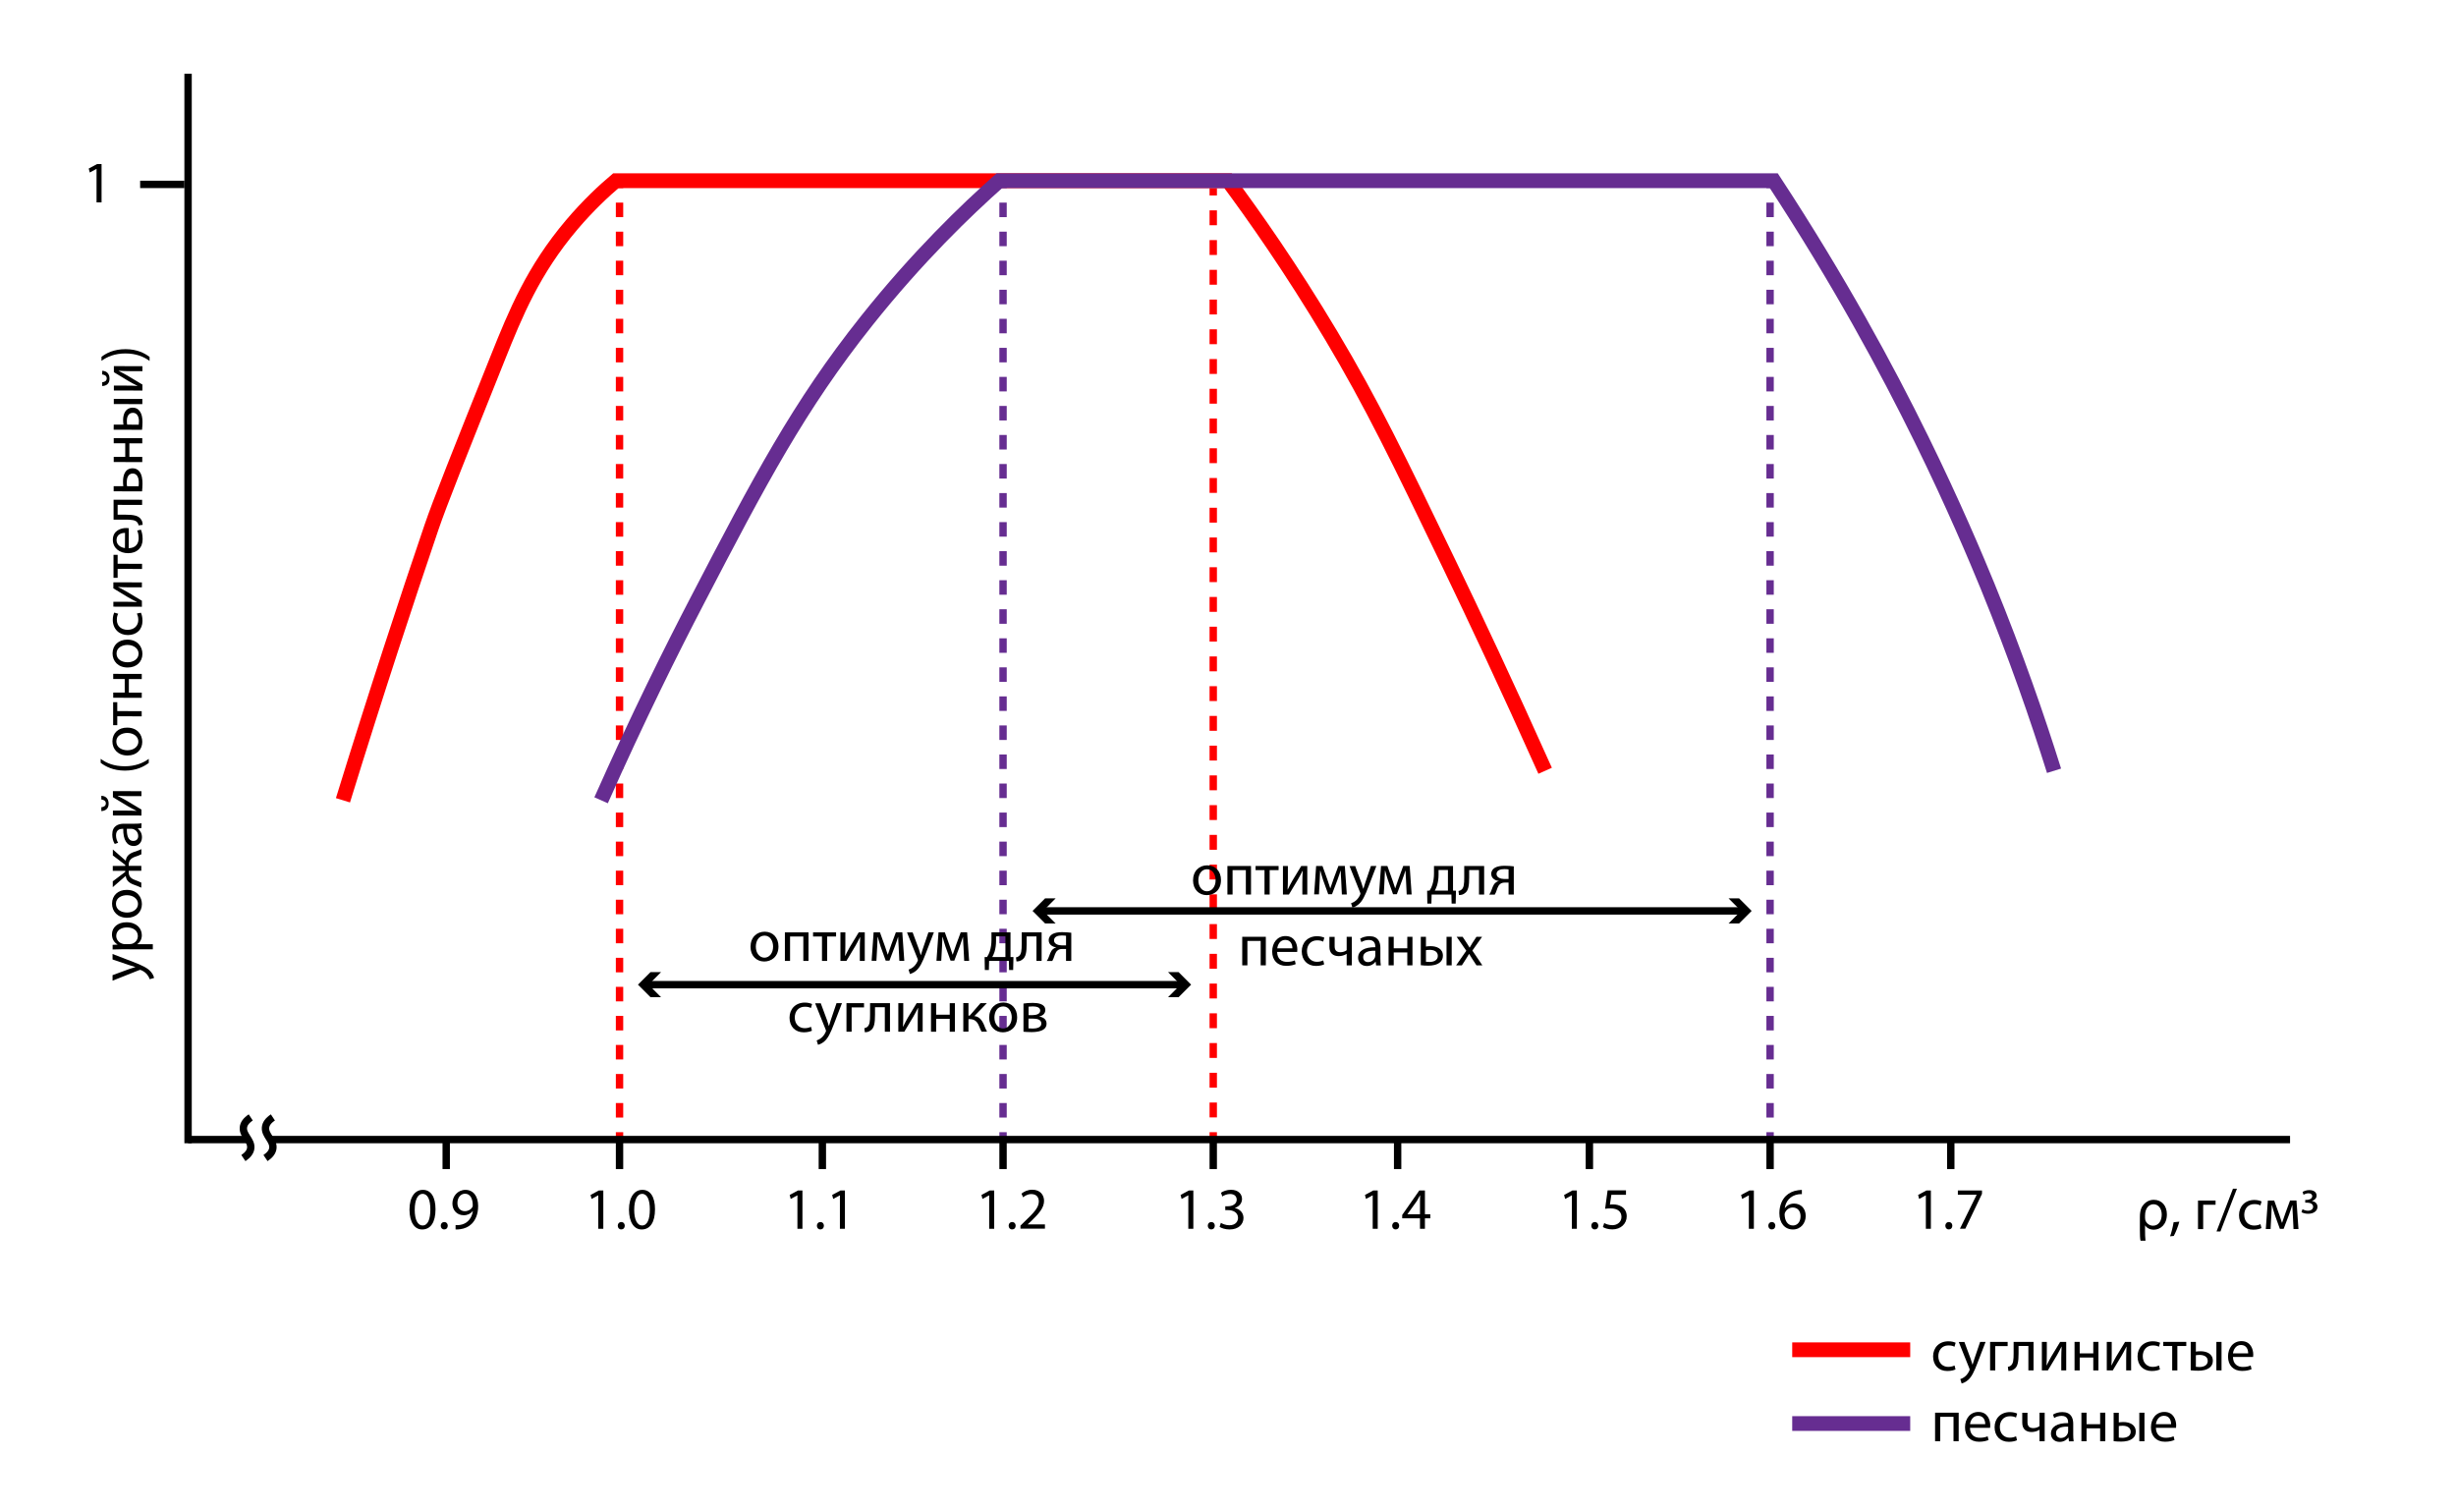<?xml version="1.0" encoding="utf-8"?>
<!-- Generator: Adobe Illustrator 23.0.0, SVG Export Plug-In . SVG Version: 6.00 Build 0)  -->
<svg version="1.1" id="Layer_2" xmlns="http://www.w3.org/2000/svg" xmlns:xlink="http://www.w3.org/1999/xlink" x="0px" y="0px"
	 viewBox="0 0 333 205" style="enable-background:new 0 0 333 205;" xml:space="preserve">
<style type="text/css">
	.st0{fill:none;stroke:#000000;stroke-miterlimit:10;}
	.st1{fill:none;stroke:#FF0000;stroke-width:2;stroke-miterlimit:10;}
	.st2{fill:none;stroke:#662D91;stroke-miterlimit:10;}
	.st3{fill:none;stroke:#662D91;stroke-miterlimit:10;stroke-dasharray:1.969,1.969;}
	.st4{fill:none;stroke:#FF0000;stroke-miterlimit:10;}
	.st5{fill:none;stroke:#FF0000;stroke-miterlimit:10;stroke-dasharray:1.969,1.969;}
	.st6{fill:none;stroke:#FF0000;stroke-miterlimit:10;stroke-dasharray:2.016,2.016;}
	.st7{fill:none;stroke:#662D91;stroke-width:2;stroke-miterlimit:10;}
</style>
<line class="st0" x1="25.5" y1="10" x2="25.5" y2="155"/>
<line class="st0" x1="25.5" y1="154.5" x2="33.5" y2="154.5"/>
<path class="st1" d="M46.5,108.5c4.59-14.87,8.72-27.36,12-37c1.13-3.32,3.75-9.88,9-23c2.41-6.02,4.79-11.84,10-18
	c2.27-2.68,4.43-4.67,6-6c27.67,0,55.33,0,83,0c3.47,4.67,8.53,11.83,14,21c5.5,9.22,9.07,16.61,16,31c3.34,6.94,7.84,16.47,13,28"
	/>
<g>
	<g>
		<line class="st2" x1="240" y1="24.5" x2="240" y2="25.5"/>
		<line class="st3" x1="240" y1="27.47" x2="240" y2="152.52"/>
		<line class="st2" x1="240" y1="153.5" x2="240" y2="154.5"/>
	</g>
</g>
<g>
	<g>
		<line class="st2" x1="136" y1="24.5" x2="136" y2="25.5"/>
		<line class="st3" x1="136" y1="27.47" x2="136" y2="152.52"/>
		<line class="st2" x1="136" y1="153.5" x2="136" y2="154.5"/>
	</g>
</g>
<g>
	<g>
		<line class="st4" x1="84" y1="24.5" x2="84" y2="25.5"/>
		<line class="st5" x1="84" y1="27.47" x2="84" y2="152.52"/>
		<line class="st4" x1="84" y1="153.5" x2="84" y2="154.5"/>
	</g>
</g>
<g>
	<g>
		<line class="st4" x1="164.5" y1="25.5" x2="164.5" y2="26.5"/>
		<line class="st6" x1="164.5" y1="28.52" x2="164.5" y2="152.49"/>
		<line class="st4" x1="164.5" y1="153.5" x2="164.5" y2="154.5"/>
	</g>
</g>
<path class="st7" d="M81.5,108.5c5.02-11.29,9.6-20.47,13-27c8.49-16.33,13.83-26.48,23-38c6.92-8.69,13.52-15.03,18-19h105
	c8.85,13.5,15.35,25.53,20,35c4.39,8.93,7.45,16.22,9,20c3.84,9.4,6.77,17.88,9,25"/>
<line class="st0" x1="25" y1="25" x2="19" y2="25"/>
<path class="st0" d="M34,151.5c-0.62,0.41-0.96,0.87-1,1.38c-0.09,1.04,1.09,1.71,1,2.75c-0.04,0.51-0.38,0.96-1,1.38"/>
<path class="st0" d="M37,151.5c-0.62,0.41-0.96,0.87-1,1.38c-0.09,1.04,1.09,1.71,1,2.75c-0.04,0.51-0.38,0.96-1,1.38"/>
<line class="st0" x1="60.5" y1="158.5" x2="60.5" y2="154.5"/>
<line class="st0" x1="84" y1="158.5" x2="84" y2="154.5"/>
<line class="st0" x1="111.5" y1="158.5" x2="111.5" y2="154.5"/>
<line class="st0" x1="136" y1="158.5" x2="136" y2="154.5"/>
<line class="st0" x1="164.5" y1="158.5" x2="164.5" y2="154.5"/>
<line class="st0" x1="189.5" y1="158.5" x2="189.5" y2="154.5"/>
<line class="st0" x1="215.5" y1="158.5" x2="215.5" y2="154.5"/>
<line class="st0" x1="240" y1="158.5" x2="240" y2="154.5"/>
<line class="st0" x1="264.5" y1="158.5" x2="264.5" y2="154.5"/>
<line class="st0" x1="36.5" y1="154.5" x2="310.5" y2="154.5"/>
<g>
	<g>
		<line class="st0" x1="87.64" y1="133.5" x2="160.36" y2="133.5"/>
		<g>
			<polygon points="89.63,135.2 87.94,133.5 89.63,131.8 88.2,131.8 86.5,133.5 88.2,135.2 			"/>
		</g>
		<g>
			<polygon points="158.37,135.2 160.06,133.5 158.37,131.8 159.8,131.8 161.5,133.5 159.8,135.2 			"/>
		</g>
	</g>
</g>
<g>
	<g>
		<line class="st0" x1="141.14" y1="123.5" x2="236.36" y2="123.5"/>
		<g>
			<polygon points="143.13,125.2 141.44,123.5 143.13,121.8 141.7,121.8 140,123.5 141.7,125.2 			"/>
		</g>
		<g>
			<polygon points="234.37,125.2 236.06,123.5 234.37,121.8 235.8,121.8 237.5,123.5 235.8,125.2 			"/>
		</g>
	</g>
</g>
<g>
	<path d="M105.55,128.31c0,1.43-0.99,2.05-1.93,2.05c-1.05,0-1.86-0.77-1.86-1.99c0-1.29,0.85-2.05,1.92-2.05
		C104.8,126.32,105.55,127.13,105.55,128.31z M102.48,128.35c0,0.85,0.49,1.49,1.17,1.49c0.67,0,1.17-0.63,1.17-1.5
		c0-0.66-0.33-1.49-1.16-1.49C102.84,126.85,102.48,127.62,102.48,128.35z"/>
	<path d="M109.62,126.41v3.87h-0.7v-3.31h-1.8v3.31h-0.7v-3.87H109.62z"/>
	<path d="M113.36,126.41v0.56h-1.21v3.31h-0.7v-3.31h-1.21v-0.56H113.36z"/>
	<path d="M114.62,126.41v1.63c0,0.62-0.01,1-0.04,1.55l0.02,0.01c0.23-0.47,0.37-0.74,0.62-1.19l1.21-2h0.82v3.87h-0.67v-1.64
		c0-0.63,0.02-0.96,0.05-1.58h-0.02c-0.25,0.5-0.42,0.81-0.64,1.2c-0.37,0.6-0.79,1.34-1.21,2.02h-0.81v-3.87H114.62z"/>
	<path d="M118.45,126.41h0.86l0.7,1.95c0.1,0.29,0.26,0.76,0.35,1.06h0.02c0.09-0.29,0.3-0.9,0.46-1.33l0.63-1.69h0.87l0.27,3.87
		h-0.67l-0.09-1.85c-0.02-0.42-0.06-0.91-0.07-1.38h-0.02c-0.1,0.35-0.21,0.66-0.42,1.25l-0.74,1.95h-0.51l-0.69-1.91
		c-0.12-0.37-0.29-0.93-0.38-1.29h-0.03c-0.02,0.46-0.04,0.97-0.06,1.39l-0.1,1.83h-0.65L118.45,126.41z"/>
	<path d="M123.74,126.41l0.85,2.29c0.09,0.26,0.18,0.56,0.25,0.79h0.02c0.07-0.23,0.15-0.53,0.25-0.81l0.77-2.27h0.74l-1.06,2.76
		c-0.5,1.33-0.85,2.01-1.33,2.42c-0.34,0.3-0.69,0.42-0.86,0.46l-0.18-0.59c0.18-0.06,0.41-0.17,0.62-0.34
		c0.19-0.15,0.43-0.42,0.59-0.78c0.03-0.07,0.06-0.13,0.06-0.17c0-0.04-0.02-0.1-0.05-0.18l-1.43-3.57H123.74z"/>
	<path d="M127.25,126.41h0.86l0.7,1.95c0.1,0.29,0.26,0.76,0.35,1.06h0.02c0.09-0.29,0.3-0.9,0.46-1.33l0.62-1.69h0.87l0.27,3.87
		h-0.67l-0.09-1.85c-0.02-0.42-0.06-0.91-0.07-1.38h-0.02c-0.1,0.35-0.21,0.66-0.42,1.25l-0.74,1.95h-0.51l-0.69-1.91
		c-0.12-0.37-0.29-0.93-0.38-1.29h-0.03c-0.02,0.46-0.04,0.97-0.06,1.39l-0.1,1.83h-0.65L127.25,126.41z"/>
	<path d="M137.01,126.41v3.34l0.4,0.01l-0.04,1.75h-0.55l-0.03-1.23h-2.68l-0.03,1.23h-0.55l-0.03-1.75l0.33-0.01
		c0.17-0.25,0.29-0.51,0.38-0.79c0.15-0.48,0.22-1,0.22-1.54v-1.01H137.01z M135.05,127.59c0,0.51-0.07,1.01-0.2,1.44
		c-0.08,0.26-0.19,0.5-0.31,0.72h1.78v-2.8h-1.27V127.59z"/>
	<path d="M141.23,126.41v3.87h-0.7v-3.32h-1.33v1.01c0,1.09-0.1,1.82-0.61,2.14c-0.19,0.15-0.41,0.24-0.77,0.24l-0.07-0.55
		c0.14-0.02,0.29-0.08,0.38-0.16c0.36-0.26,0.4-0.81,0.4-1.67v-1.56H141.23z"/>
	<path d="M145.24,130.28h-0.7v-1.62h-0.52c-0.3,0-0.5,0.08-0.65,0.22c-0.29,0.23-0.39,0.71-0.54,1.09c-0.05,0.12-0.1,0.22-0.16,0.32
		h-0.75c0.09-0.13,0.17-0.27,0.24-0.44c0.17-0.38,0.26-0.88,0.61-1.17c0.12-0.1,0.26-0.19,0.44-0.22v-0.02
		c-0.5-0.06-1.02-0.37-1.02-0.96c0-0.4,0.22-0.67,0.51-0.84c0.32-0.18,0.79-0.26,1.3-0.26c0.46,0,0.91,0.04,1.25,0.08V130.28z
		 M144.54,126.87c-0.18-0.02-0.34-0.04-0.58-0.04c-0.48,0-1.05,0.14-1.05,0.67c0,0.5,0.62,0.67,1.03,0.67c0.29,0,0.44,0,0.6,0
		V126.87z"/>
	<path d="M110.09,139.74c-0.18,0.1-0.59,0.22-1.11,0.22c-1.17,0-1.93-0.79-1.93-1.98c0-1.19,0.82-2.05,2.08-2.05
		c0.42,0,0.78,0.1,0.98,0.2l-0.16,0.54c-0.17-0.1-0.43-0.18-0.82-0.18c-0.89,0-1.37,0.66-1.37,1.46c0,0.9,0.58,1.45,1.34,1.45
		c0.4,0,0.66-0.1,0.86-0.19L110.09,139.74z"/>
	<path d="M111.28,136.01l0.85,2.29c0.09,0.26,0.18,0.56,0.25,0.79h0.02c0.07-0.23,0.15-0.53,0.25-0.81l0.77-2.27h0.74l-1.06,2.76
		c-0.5,1.33-0.85,2.01-1.33,2.42c-0.34,0.3-0.69,0.42-0.86,0.46l-0.18-0.59c0.18-0.06,0.41-0.17,0.62-0.34
		c0.19-0.15,0.43-0.42,0.59-0.78c0.03-0.07,0.06-0.13,0.06-0.17s-0.02-0.1-0.05-0.18l-1.43-3.57H111.28z"/>
	<path d="M117.15,136.01v0.57h-1.68v3.3h-0.7v-3.87H117.15z"/>
	<path d="M120.67,136.01v3.87h-0.7v-3.32h-1.33v1.01c0,1.09-0.1,1.82-0.61,2.14c-0.19,0.15-0.41,0.24-0.77,0.24l-0.07-0.55
		c0.14-0.02,0.29-0.08,0.38-0.16c0.36-0.26,0.4-0.81,0.4-1.67v-1.56H120.67z"/>
	<path d="M122.47,136.01v1.63c0,0.62-0.01,1-0.04,1.55l0.02,0.01c0.23-0.47,0.37-0.74,0.62-1.19l1.21-2h0.82v3.87h-0.67v-1.64
		c0-0.63,0.02-0.96,0.05-1.58h-0.02c-0.25,0.5-0.42,0.81-0.64,1.2c-0.37,0.6-0.79,1.34-1.21,2.02h-0.81v-3.87H122.47z"/>
	<path d="M126.93,136.01v1.56h1.84v-1.56h0.7v3.87h-0.7v-1.75h-1.84v1.75h-0.7v-3.87H126.93z"/>
	<path d="M131.31,136.01v1.68h0.17l1.46-1.68h0.86l-1.69,1.75c0.62,0.06,1,0.48,1.3,1.17c0.1,0.26,0.24,0.63,0.42,0.94h-0.74
		c-0.1-0.17-0.24-0.47-0.36-0.79c-0.26-0.62-0.62-0.91-1.28-0.91h-0.14v1.7h-0.7v-3.87H131.31z"/>
	<path d="M137.91,137.91c0,1.43-0.99,2.05-1.93,2.05c-1.05,0-1.86-0.77-1.86-1.99c0-1.29,0.85-2.05,1.92-2.05
		C137.15,135.92,137.91,136.73,137.91,137.91z M134.83,137.95c0,0.85,0.49,1.49,1.17,1.49c0.67,0,1.18-0.63,1.18-1.5
		c0-0.66-0.33-1.49-1.16-1.49C135.19,136.45,134.83,137.22,134.83,137.95z"/>
	<path d="M138.78,136.06c0.27-0.05,0.78-0.09,1.23-0.09c0.65,0,1.72,0.1,1.72,0.97c0,0.48-0.37,0.78-0.81,0.87v0.02
		c0.57,0.08,0.98,0.4,0.98,0.96c0,1.01-1.28,1.14-2.04,1.14c-0.43,0-0.88-0.03-1.09-0.05V136.06z M139.44,139.42
		c0.2,0.02,0.34,0.03,0.57,0.03c0.47,0,1.18-0.11,1.18-0.67s-0.56-0.68-1.23-0.68h-0.51V139.42z M139.45,137.63h0.53
		c0.52,0,1.06-0.15,1.06-0.61c0-0.38-0.34-0.57-1.04-0.57c-0.23,0-0.38,0.02-0.54,0.03V137.63z"/>
</g>
<g>
	<path d="M165.55,119.31c0,1.43-0.99,2.05-1.93,2.05c-1.05,0-1.86-0.77-1.86-1.99c0-1.29,0.85-2.05,1.92-2.05
		C164.8,117.32,165.55,118.13,165.55,119.31z M162.48,119.35c0,0.85,0.49,1.49,1.17,1.49c0.67,0,1.17-0.63,1.17-1.5
		c0-0.66-0.33-1.49-1.16-1.49C162.84,117.85,162.48,118.62,162.48,119.35z"/>
	<path d="M169.62,117.41v3.87h-0.7v-3.31h-1.8v3.31h-0.7v-3.87H169.62z"/>
	<path d="M173.36,117.41v0.56h-1.21v3.31h-0.7v-3.31h-1.21v-0.56H173.36z"/>
	<path d="M174.62,117.41v1.63c0,0.62-0.01,1-0.04,1.55l0.02,0.01c0.23-0.47,0.37-0.74,0.62-1.19l1.21-2h0.82v3.87h-0.67v-1.64
		c0-0.63,0.02-0.96,0.05-1.58h-0.02c-0.25,0.5-0.42,0.81-0.64,1.2c-0.37,0.6-0.79,1.34-1.21,2.02h-0.81v-3.87H174.62z"/>
	<path d="M178.45,117.41h0.86l0.7,1.95c0.1,0.29,0.26,0.76,0.35,1.06h0.02c0.09-0.29,0.3-0.9,0.46-1.33l0.63-1.69h0.87l0.27,3.87
		h-0.67l-0.09-1.85c-0.02-0.42-0.06-0.91-0.07-1.38h-0.02c-0.1,0.35-0.21,0.66-0.42,1.25l-0.74,1.95h-0.51l-0.69-1.91
		c-0.12-0.37-0.29-0.93-0.38-1.29h-0.03c-0.02,0.46-0.04,0.97-0.06,1.39l-0.1,1.83h-0.65L178.45,117.41z"/>
	<path d="M183.74,117.41l0.85,2.29c0.09,0.26,0.18,0.56,0.25,0.79h0.02c0.07-0.23,0.15-0.53,0.25-0.81l0.77-2.27h0.74l-1.06,2.76
		c-0.5,1.33-0.85,2.01-1.33,2.42c-0.34,0.3-0.69,0.42-0.86,0.46l-0.18-0.59c0.18-0.06,0.41-0.17,0.62-0.34
		c0.19-0.15,0.43-0.42,0.59-0.78c0.03-0.07,0.06-0.13,0.06-0.17c0-0.04-0.02-0.1-0.05-0.18l-1.43-3.57H183.74z"/>
	<path d="M187.25,117.41h0.86l0.7,1.95c0.1,0.29,0.26,0.76,0.35,1.06h0.02c0.09-0.29,0.3-0.9,0.46-1.33l0.62-1.69h0.87l0.27,3.87
		h-0.67l-0.09-1.85c-0.02-0.42-0.06-0.91-0.07-1.38h-0.02c-0.1,0.35-0.21,0.66-0.42,1.25l-0.74,1.95h-0.51l-0.69-1.91
		c-0.12-0.37-0.29-0.93-0.38-1.29h-0.03c-0.02,0.46-0.04,0.97-0.06,1.39l-0.1,1.83h-0.65L187.25,117.41z"/>
	<path d="M197.01,117.41v3.34l0.4,0.01l-0.04,1.75h-0.55l-0.03-1.23h-2.68l-0.03,1.23h-0.55l-0.03-1.75l0.33-0.01
		c0.17-0.25,0.29-0.51,0.38-0.79c0.15-0.48,0.22-1,0.22-1.54v-1.01H197.01z M195.05,118.59c0,0.51-0.07,1.01-0.2,1.44
		c-0.08,0.26-0.19,0.5-0.31,0.72h1.78v-2.8h-1.27V118.59z"/>
	<path d="M201.23,117.41v3.87h-0.7v-3.32h-1.33v1.01c0,1.09-0.1,1.82-0.61,2.14c-0.19,0.15-0.41,0.24-0.77,0.24l-0.07-0.55
		c0.14-0.02,0.29-0.08,0.38-0.16c0.36-0.26,0.4-0.81,0.4-1.67v-1.56H201.23z"/>
	<path d="M205.24,121.28h-0.7v-1.62h-0.52c-0.3,0-0.5,0.08-0.65,0.22c-0.29,0.23-0.39,0.71-0.54,1.09c-0.05,0.12-0.1,0.22-0.16,0.32
		h-0.75c0.09-0.13,0.17-0.27,0.24-0.44c0.17-0.38,0.26-0.88,0.61-1.17c0.12-0.1,0.26-0.19,0.44-0.22v-0.02
		c-0.5-0.06-1.02-0.37-1.02-0.96c0-0.4,0.22-0.67,0.51-0.84c0.32-0.18,0.79-0.26,1.3-0.26c0.46,0,0.91,0.04,1.25,0.08V121.28z
		 M204.54,117.87c-0.18-0.02-0.34-0.04-0.58-0.04c-0.48,0-1.05,0.14-1.05,0.67c0,0.5,0.62,0.67,1.03,0.67c0.29,0,0.44,0,0.6,0
		V117.87z"/>
	<path d="M171.63,127.01v3.87h-0.7v-3.31h-1.8v3.31h-0.7v-3.87H171.63z"/>
	<path d="M173.16,129.07c0.02,0.95,0.62,1.34,1.33,1.34c0.5,0,0.81-0.09,1.07-0.2l0.12,0.5c-0.25,0.11-0.67,0.24-1.29,0.24
		c-1.19,0-1.9-0.78-1.9-1.95s0.69-2.09,1.81-2.09c1.26,0,1.6,1.11,1.6,1.82c0,0.14-0.02,0.26-0.02,0.33H173.16z M175.23,128.57
		c0.01-0.45-0.18-1.14-0.97-1.14c-0.71,0-1.02,0.66-1.08,1.14H175.23z"/>
	<path d="M179.54,130.74c-0.18,0.1-0.59,0.22-1.11,0.22c-1.17,0-1.93-0.79-1.93-1.98c0-1.19,0.82-2.05,2.08-2.05
		c0.42,0,0.78,0.1,0.98,0.2l-0.16,0.54c-0.17-0.1-0.43-0.18-0.82-0.18c-0.89,0-1.37,0.66-1.37,1.46c0,0.9,0.58,1.45,1.34,1.45
		c0.4,0,0.66-0.1,0.86-0.19L179.54,130.74z"/>
	<path d="M180.96,127.01v1.27c0,0.49,0.18,0.82,0.8,0.82c0.3,0,0.62-0.11,0.83-0.27v-1.82h0.7v3.87h-0.7v-1.55h-0.02
		c-0.26,0.18-0.68,0.3-1.05,0.3c-0.74,0-1.27-0.38-1.27-1.26v-1.35H180.96z"/>
	<path d="M186.58,130.88l-0.06-0.49h-0.02c-0.21,0.3-0.63,0.58-1.18,0.58c-0.78,0-1.18-0.55-1.18-1.11c0-0.94,0.83-1.45,2.33-1.44
		v-0.08c0-0.32-0.09-0.9-0.88-0.9c-0.36,0-0.74,0.11-1.01,0.29l-0.16-0.46c0.32-0.21,0.78-0.34,1.27-0.34
		c1.18,0,1.47,0.81,1.47,1.58v1.45c0,0.34,0.02,0.66,0.06,0.93H186.58z M186.47,128.9c-0.77-0.02-1.64,0.12-1.64,0.87
		c0,0.46,0.3,0.67,0.66,0.67c0.5,0,0.82-0.32,0.94-0.65c0.02-0.07,0.04-0.15,0.04-0.22V128.9z"/>
	<path d="M188.97,127.01v1.56h1.84v-1.56h0.7v3.87h-0.7v-1.75h-1.84v1.75h-0.7v-3.87H188.97z"/>
	<path d="M193.34,127.01v1.32c0.15-0.03,0.38-0.05,0.63-0.05c0.83,0,1.67,0.34,1.67,1.29c0,0.41-0.15,0.69-0.4,0.9
		c-0.42,0.36-1.05,0.45-1.56,0.45c-0.39,0-0.75-0.02-1.04-0.06v-3.85H193.34z M193.34,130.39c0.14,0.02,0.29,0.03,0.49,0.03
		c0.54,0,1.12-0.22,1.12-0.82c0-0.62-0.56-0.82-1.09-0.82c-0.2,0-0.38,0.02-0.52,0.04V130.39z M196.83,127.01v3.87h-0.7v-3.87
		H196.83z"/>
	<path d="M198.31,127.01l0.55,0.83c0.14,0.22,0.26,0.42,0.39,0.63h0.02c0.13-0.23,0.26-0.43,0.38-0.64l0.54-0.82h0.76l-1.32,1.87
		l1.36,2h-0.8l-0.57-0.87c-0.15-0.22-0.28-0.44-0.42-0.67h-0.02c-0.13,0.23-0.26,0.44-0.41,0.67l-0.56,0.87h-0.78l1.38-1.98
		l-1.31-1.89H198.31z"/>
</g>
<g>
	<path d="M265.14,185.66c-0.18,0.1-0.59,0.22-1.11,0.22c-1.17,0-1.93-0.79-1.93-1.98c0-1.19,0.82-2.05,2.08-2.05
		c0.42,0,0.78,0.1,0.98,0.2l-0.16,0.54c-0.17-0.1-0.43-0.18-0.82-0.18c-0.89,0-1.37,0.66-1.37,1.46c0,0.9,0.58,1.45,1.34,1.45
		c0.4,0,0.66-0.1,0.86-0.19L265.14,185.66z"/>
	<path d="M266.34,181.93l0.85,2.29c0.09,0.26,0.18,0.56,0.25,0.79h0.02c0.07-0.23,0.15-0.53,0.25-0.81l0.77-2.27h0.74l-1.06,2.76
		c-0.5,1.33-0.85,2.01-1.33,2.42c-0.34,0.3-0.69,0.42-0.86,0.46l-0.18-0.59c0.18-0.06,0.41-0.17,0.62-0.34
		c0.19-0.15,0.43-0.42,0.59-0.78c0.03-0.07,0.06-0.13,0.06-0.17s-0.02-0.1-0.05-0.18l-1.43-3.57H266.34z"/>
	<path d="M272.21,181.93v0.57h-1.68v3.3h-0.7v-3.87H272.21z"/>
	<path d="M275.72,181.93v3.87h-0.7v-3.32h-1.33v1.01c0,1.09-0.1,1.82-0.61,2.14c-0.19,0.15-0.41,0.24-0.77,0.24l-0.07-0.55
		c0.14-0.02,0.29-0.08,0.38-0.16c0.36-0.26,0.4-0.81,0.4-1.67v-1.56H275.72z"/>
	<path d="M277.52,181.93v1.63c0,0.62-0.01,1-0.04,1.55l0.02,0.01c0.23-0.47,0.37-0.74,0.62-1.19l1.21-2h0.82v3.87h-0.67v-1.64
		c0-0.63,0.02-0.96,0.05-1.58h-0.02c-0.25,0.5-0.42,0.81-0.64,1.2c-0.37,0.6-0.79,1.34-1.21,2.02h-0.81v-3.87H277.52z"/>
	<path d="M281.98,181.93v1.56h1.84v-1.56h0.7v3.87h-0.7v-1.75h-1.84v1.75h-0.7v-3.87H281.98z"/>
	<path d="M286.32,181.93v1.63c0,0.62-0.01,1-0.04,1.55l0.02,0.01c0.23-0.47,0.37-0.74,0.62-1.19l1.21-2h0.82v3.87h-0.67v-1.64
		c0-0.63,0.02-0.96,0.05-1.58h-0.02c-0.25,0.5-0.42,0.81-0.64,1.2c-0.37,0.6-0.79,1.34-1.21,2.02h-0.81v-3.87H286.32z"/>
	<path d="M292.86,185.66c-0.18,0.1-0.59,0.22-1.11,0.22c-1.17,0-1.93-0.79-1.93-1.98c0-1.19,0.82-2.05,2.08-2.05
		c0.42,0,0.78,0.1,0.98,0.2l-0.16,0.54c-0.17-0.1-0.43-0.18-0.82-0.18c-0.89,0-1.37,0.66-1.37,1.46c0,0.9,0.58,1.45,1.34,1.45
		c0.4,0,0.66-0.1,0.86-0.19L292.86,185.66z"/>
	<path d="M296.43,181.93v0.56h-1.21v3.31h-0.7v-3.31h-1.21v-0.56H296.43z"/>
	<path d="M297.73,181.93v1.32c0.15-0.03,0.38-0.05,0.63-0.05c0.83,0,1.67,0.34,1.67,1.29c0,0.41-0.15,0.69-0.4,0.9
		c-0.42,0.36-1.05,0.45-1.56,0.45c-0.39,0-0.75-0.02-1.04-0.06v-3.85H297.73z M297.73,185.31c0.14,0.02,0.29,0.03,0.49,0.03
		c0.54,0,1.12-0.22,1.12-0.82c0-0.62-0.56-0.82-1.09-0.82c-0.2,0-0.38,0.02-0.52,0.04V185.31z M301.21,181.93v3.87h-0.7v-3.87
		H301.21z"/>
	<path d="M302.76,183.99c0.02,0.95,0.62,1.34,1.33,1.34c0.5,0,0.81-0.09,1.07-0.2l0.12,0.5c-0.25,0.11-0.67,0.24-1.29,0.24
		c-1.19,0-1.9-0.78-1.9-1.95s0.69-2.09,1.82-2.09c1.26,0,1.6,1.11,1.6,1.82c0,0.14-0.02,0.26-0.02,0.33H302.76z M304.82,183.49
		c0.01-0.45-0.18-1.14-0.98-1.14c-0.71,0-1.02,0.66-1.08,1.14H304.82z"/>
	<path d="M265.57,191.53v3.87h-0.7v-3.31h-1.8v3.31h-0.7v-3.87H265.57z"/>
	<path d="M267.1,193.59c0.02,0.95,0.62,1.34,1.33,1.34c0.5,0,0.81-0.09,1.07-0.2l0.12,0.5c-0.25,0.11-0.67,0.24-1.29,0.24
		c-1.19,0-1.9-0.78-1.9-1.95c0-1.17,0.69-2.09,1.82-2.09c1.26,0,1.6,1.11,1.6,1.82c0,0.14-0.02,0.26-0.02,0.33H267.1z
		 M269.17,193.09c0.01-0.45-0.18-1.14-0.98-1.14c-0.71,0-1.02,0.66-1.08,1.14H269.17z"/>
	<path d="M273.48,195.26c-0.18,0.1-0.59,0.22-1.11,0.22c-1.17,0-1.93-0.79-1.93-1.98c0-1.19,0.82-2.05,2.08-2.05
		c0.42,0,0.78,0.1,0.98,0.2l-0.16,0.54c-0.17-0.1-0.43-0.18-0.82-0.18c-0.89,0-1.37,0.66-1.37,1.46c0,0.9,0.58,1.45,1.34,1.45
		c0.4,0,0.66-0.1,0.86-0.19L273.48,195.26z"/>
	<path d="M274.9,191.53v1.27c0,0.49,0.18,0.82,0.8,0.82c0.3,0,0.62-0.11,0.83-0.27v-1.82h0.7v3.87h-0.7v-1.55h-0.02
		c-0.26,0.18-0.68,0.3-1.05,0.3c-0.74,0-1.27-0.38-1.27-1.26v-1.35H274.9z"/>
	<path d="M280.52,195.4l-0.06-0.49h-0.02c-0.22,0.3-0.63,0.58-1.18,0.58c-0.78,0-1.18-0.55-1.18-1.11c0-0.94,0.83-1.45,2.33-1.44
		v-0.08c0-0.32-0.09-0.9-0.88-0.9c-0.36,0-0.74,0.11-1.01,0.29l-0.16-0.46c0.32-0.21,0.78-0.34,1.27-0.34
		c1.18,0,1.47,0.81,1.47,1.58v1.45c0,0.34,0.02,0.66,0.06,0.93H280.52z M280.41,193.42c-0.77-0.02-1.64,0.12-1.64,0.87
		c0,0.46,0.3,0.67,0.66,0.67c0.5,0,0.82-0.32,0.94-0.65c0.02-0.07,0.04-0.15,0.04-0.22V193.42z"/>
	<path d="M282.91,191.53v1.56h1.84v-1.56h0.7v3.87h-0.7v-1.75h-1.84v1.75h-0.7v-3.87H282.91z"/>
	<path d="M287.28,191.53v1.32c0.15-0.03,0.38-0.05,0.63-0.05c0.83,0,1.67,0.34,1.67,1.3c0,0.41-0.15,0.69-0.4,0.9
		c-0.42,0.36-1.05,0.45-1.56,0.45c-0.39,0-0.75-0.02-1.04-0.06v-3.85H287.28z M287.28,194.91c0.14,0.02,0.29,0.03,0.49,0.03
		c0.54,0,1.12-0.22,1.12-0.82c0-0.62-0.56-0.82-1.09-0.82c-0.2,0-0.38,0.02-0.52,0.04V194.91z M290.76,191.53v3.87h-0.7v-3.87
		H290.76z"/>
	<path d="M292.31,193.59c0.02,0.95,0.62,1.34,1.33,1.34c0.5,0,0.81-0.09,1.07-0.2l0.12,0.5c-0.25,0.11-0.67,0.24-1.29,0.24
		c-1.19,0-1.9-0.78-1.9-1.95c0-1.17,0.69-2.09,1.82-2.09c1.26,0,1.6,1.11,1.6,1.82c0,0.14-0.02,0.26-0.02,0.33H292.31z
		 M294.37,193.09c0.01-0.45-0.18-1.14-0.98-1.14c-0.71,0-1.02,0.66-1.08,1.14H294.37z"/>
</g>
<g>
	<path d="M13.09,22.9h-0.02l-0.9,0.49l-0.14-0.54l1.14-0.61h0.6v5.2h-0.68V22.9z"/>
</g>
<g>
	<path d="M15.26,132.21l2.29-0.84c0.26-0.09,0.56-0.18,0.79-0.25v-0.02c-0.23-0.07-0.53-0.15-0.81-0.25l-2.27-0.77l0-0.74l2.76,1.06
		c1.33,0.51,2,0.85,2.42,1.33c0.3,0.34,0.42,0.69,0.45,0.86l-0.59,0.17c-0.06-0.18-0.17-0.41-0.34-0.62
		c-0.15-0.19-0.42-0.43-0.78-0.59c-0.07-0.03-0.13-0.06-0.17-0.06s-0.1,0.02-0.18,0.05l-3.57,1.42L15.26,132.21z"/>
	<path d="M16.53,128.7c-0.5,0-0.9,0.01-1.26,0.03l0-0.63l0.66-0.03v-0.02c-0.47-0.29-0.75-0.75-0.75-1.38c0-0.94,0.8-1.64,1.97-1.63
		c1.39,0,2.08,0.85,2.08,1.76c0,0.51-0.23,0.96-0.61,1.19v0.02l2.1,0l0,0.7L16.53,128.7z M17.57,128c0.1,0,0.2-0.02,0.29-0.03
		c0.49-0.13,0.82-0.55,0.83-1.05c0-0.74-0.6-1.18-1.49-1.18c-0.78,0-1.44,0.41-1.44,1.15c0,0.48,0.34,0.93,0.87,1.07
		c0.09,0.02,0.19,0.05,0.29,0.05L17.57,128z"/>
	<path d="M17.19,120.65c1.43,0,2.05,1,2.05,1.93c0,1.05-0.77,1.85-2,1.85c-1.29,0-2.05-0.85-2.05-1.92
		C15.2,121.39,16.01,120.64,17.19,120.65z M17.22,123.72c0.85,0,1.49-0.48,1.49-1.17c0-0.67-0.63-1.18-1.5-1.18
		c-0.66,0-1.49,0.32-1.49,1.16S16.49,123.71,17.22,123.72z"/>
	<path d="M15.29,119.49l1.69-1.28v-0.14l-1.69,0l0-0.67l1.69,0v-0.14l-1.68-1.28l0-0.81l1.75,1.53c0.07-0.58,0.41-0.93,1.03-1.16
		c0.38-0.13,0.79-0.26,1.09-0.42l0,0.7c-0.23,0.13-0.55,0.24-0.89,0.35c-0.63,0.24-0.83,0.6-0.83,1.1v0.12l1.71,0l0,0.67l-1.71,0
		v0.13c0,0.54,0.2,0.87,0.83,1.11c0.33,0.13,0.64,0.23,0.88,0.37l0,0.68c-0.31-0.16-0.72-0.29-1.08-0.43
		c-0.62-0.24-0.97-0.59-1.03-1.17l-1.76,1.53L15.29,119.49z"/>
	<path d="M19.17,112.27l-0.49,0.05v0.02c0.3,0.22,0.57,0.63,0.57,1.18c0,0.78-0.55,1.18-1.11,1.18c-0.94,0-1.45-0.83-1.43-2.33
		h-0.08c-0.32,0-0.9,0.09-0.9,0.88c0,0.36,0.11,0.74,0.29,1.01l-0.46,0.16c-0.21-0.32-0.34-0.78-0.34-1.27
		c0-1.18,0.81-1.47,1.59-1.47l1.45,0c0.34,0,0.66-0.01,0.93-0.06L19.17,112.27z M17.2,112.37c-0.02,0.77,0.12,1.64,0.87,1.64
		c0.46,0,0.67-0.3,0.67-0.66c0-0.5-0.32-0.82-0.65-0.94c-0.07-0.02-0.15-0.04-0.22-0.04L17.2,112.37z"/>
	<path d="M13.74,109.44c0.34-0.02,0.61-0.19,0.61-0.51c0-0.34-0.25-0.5-0.61-0.54l0-0.5c0.66,0.03,0.99,0.45,0.99,1.07
		c0,0.7-0.44,0.97-0.99,1.01L13.74,109.44z M15.31,109.9l1.63,0c0.62,0,1,0.01,1.55,0.04l0.01-0.02c-0.47-0.23-0.74-0.37-1.19-0.63
		l-2-1.21l0-0.82l3.87,0.01l0,0.67l-1.64,0c-0.63,0-0.96-0.02-1.58-0.05v0.02c0.5,0.25,0.81,0.42,1.2,0.64
		c0.6,0.37,1.34,0.79,2.02,1.21l0,0.81l-3.87-0.01L15.31,109.9z"/>
	<path d="M13.65,102.88c0.78,0.59,1.82,1.01,3.27,1.01c1.42,0,2.45-0.43,3.25-1l0,0.55c-0.67,0.5-1.69,1.04-3.25,1.04
		c-1.58-0.01-2.6-0.55-3.27-1.06L13.65,102.88z"/>
	<path d="M17.24,98.65c1.43,0,2.05,1,2.05,1.93c0,1.05-0.77,1.85-2,1.85c-1.29,0-2.05-0.85-2.05-1.92
		C15.25,99.39,16.05,98.64,17.24,98.65z M17.27,101.72c0.85,0,1.49-0.48,1.49-1.17c0-0.67-0.63-1.18-1.5-1.18
		c-0.66,0-1.49,0.33-1.49,1.16C15.77,101.35,16.54,101.71,17.27,101.72z"/>
	<path d="M15.34,95.2l0.56,0l0,1.21l3.31,0.01l0,0.7l-3.31-0.01l0,1.21h-0.56L15.34,95.2z"/>
	<path d="M15.35,93.9l1.56,0l0-1.84l-1.56,0l0-0.7l3.87,0.01l0,0.7l-1.75,0l0,1.84l1.75,0l0,0.7l-3.87-0.01L15.35,93.9z"/>
	<path d="M17.26,86.72c1.43,0,2.05,1,2.05,1.93c0,1.05-0.77,1.85-2,1.85c-1.29,0-2.05-0.85-2.05-1.92
		C15.27,87.47,16.08,86.72,17.26,86.72z M17.3,89.79c0.85,0,1.49-0.48,1.49-1.17c0-0.67-0.63-1.18-1.5-1.18
		c-0.66,0-1.49,0.33-1.49,1.16C15.8,89.43,16.56,89.79,17.3,89.79z"/>
	<path d="M19.1,83.07c0.1,0.18,0.22,0.59,0.22,1.11c0,1.17-0.8,1.92-1.98,1.92c-1.19,0-2.05-0.82-2.05-2.08
		c0-0.42,0.11-0.78,0.2-0.97l0.54,0.16c-0.1,0.17-0.19,0.43-0.19,0.81c0,0.89,0.65,1.37,1.46,1.37c0.9,0,1.45-0.57,1.45-1.34
		c0-0.4-0.1-0.66-0.19-0.87L19.1,83.07z"/>
	<path d="M15.37,81.59l1.63,0c0.62,0,1,0.01,1.55,0.04l0.01-0.02c-0.47-0.23-0.74-0.37-1.19-0.63l-2-1.21l0-0.82l3.87,0.01l0,0.67
		l-1.64,0c-0.63,0-0.96-0.02-1.58-0.05v0.02c0.5,0.25,0.81,0.42,1.2,0.64c0.6,0.37,1.34,0.79,2.02,1.21l0,0.81l-3.87-0.01
		L15.37,81.59z"/>
	<path d="M15.39,75.22l0.56,0l0,1.21l3.31,0.01l0,0.7l-3.31-0.01l0,1.21l-0.56,0L15.39,75.22z"/>
	<path d="M17.45,74.32c0.95-0.01,1.34-0.62,1.35-1.32c0-0.5-0.09-0.81-0.2-1.07l0.5-0.12c0.11,0.25,0.24,0.67,0.24,1.29
		c0,1.19-0.79,1.9-1.96,1.9c-1.17,0-2.08-0.69-2.08-1.82c0-1.26,1.12-1.6,1.83-1.59c0.14,0,0.26,0.02,0.33,0.02L17.45,74.32z
		 M16.95,72.25c-0.45-0.01-1.14,0.18-1.15,0.97c0,0.71,0.65,1.03,1.14,1.08L16.95,72.25z"/>
	<path d="M15.4,67.75l3.87,0.01l0,0.7l-3.32-0.01l0,1.33l1.01,0c1.09,0,1.81,0.11,2.14,0.61c0.15,0.19,0.24,0.41,0.24,0.77
		l-0.55,0.07c-0.02-0.14-0.08-0.29-0.16-0.38c-0.26-0.36-0.81-0.4-1.67-0.4l-1.56,0L15.4,67.75z"/>
	<path d="M15.41,65.92l1.31,0c-0.03-0.16-0.04-0.43-0.04-0.64c0-0.87,0.28-1.79,1.31-1.79c0.4,0,0.68,0.16,0.89,0.41
		c0.36,0.42,0.45,1.11,0.44,1.68c0,0.39-0.03,0.75-0.06,1.04l-3.85-0.01L15.41,65.92z M18.79,65.93c0.02-0.14,0.03-0.29,0.03-0.52
		c0-0.53-0.17-1.21-0.82-1.21c-0.67,0-0.82,0.7-0.82,1.22c0,0.18,0.01,0.34,0.04,0.5L18.79,65.93z"/>
	<path d="M15.42,61.94l1.56,0l0-1.84l-1.56,0l0-0.7l3.87,0.01l0,0.7l-1.75,0l0,1.84l1.75,0l0,0.7l-3.87-0.01L15.42,61.94z"/>
	<path d="M15.42,57.57l1.32,0c-0.03-0.15-0.05-0.38-0.05-0.63c0-0.83,0.35-1.67,1.3-1.67c0.41,0,0.69,0.15,0.89,0.4
		c0.36,0.42,0.45,1.05,0.44,1.56c0,0.39-0.03,0.75-0.06,1.04l-3.85-0.01L15.42,57.57z M15.43,54.08l3.87,0.01l0,0.7l-3.87-0.01
		L15.43,54.08z M18.81,57.58c0.02-0.14,0.03-0.29,0.03-0.49c0-0.54-0.22-1.12-0.82-1.12c-0.62,0-0.82,0.56-0.82,1.08
		c0,0.2,0.01,0.38,0.04,0.52L18.81,57.58z"/>
	<path d="M13.86,51.82c0.34-0.02,0.61-0.19,0.61-0.51c0-0.34-0.25-0.5-0.61-0.54l0-0.5c0.66,0.03,0.99,0.45,0.99,1.07
		c0,0.7-0.44,0.97-0.99,1L13.86,51.82z M15.44,52.28l1.63,0c0.62,0,1,0.01,1.55,0.04l0.01-0.02c-0.47-0.23-0.74-0.37-1.19-0.63
		l-2-1.21l0-0.82l3.87,0.01l0,0.67l-1.64,0c-0.63,0-0.96-0.02-1.58-0.05v0.02c0.5,0.25,0.81,0.42,1.2,0.64
		c0.6,0.37,1.34,0.79,2.02,1.21l0,0.81l-3.87-0.01L15.44,52.28z"/>
	<path d="M20.28,48.93c-0.79-0.57-1.83-1.01-3.27-1.01c-1.43,0-2.46,0.43-3.25,1l0-0.54c0.66-0.51,1.68-1.04,3.26-1.04
		c1.57,0,2.58,0.54,3.26,1.05L20.28,48.93z"/>
</g>
<g>
	<path d="M59.05,163.95c0,1.77-0.66,2.74-1.81,2.74c-1.02,0-1.7-0.95-1.72-2.67c0-1.74,0.75-2.7,1.81-2.7
		C58.43,161.31,59.05,162.29,59.05,163.95z M56.23,164.03c0,1.35,0.42,2.12,1.06,2.12c0.72,0,1.06-0.84,1.06-2.17
		c0-1.28-0.33-2.12-1.06-2.12C56.68,161.86,56.23,162.61,56.23,164.03z"/>
	<path d="M59.76,166.18c0-0.3,0.2-0.5,0.48-0.5s0.47,0.21,0.47,0.5c0,0.29-0.18,0.5-0.48,0.5
		C59.95,166.69,59.76,166.47,59.76,166.18z"/>
	<path d="M61.77,166.1c0.15,0.02,0.33,0,0.57-0.02c0.41-0.06,0.79-0.22,1.09-0.5c0.34-0.31,0.59-0.77,0.69-1.38h-0.02
		c-0.29,0.35-0.7,0.56-1.22,0.56c-0.94,0-1.54-0.7-1.54-1.59c0-0.98,0.71-1.85,1.77-1.85s1.72,0.86,1.72,2.19
		c0,1.14-0.38,1.94-0.9,2.44c-0.4,0.39-0.95,0.63-1.51,0.7c-0.26,0.04-0.48,0.05-0.65,0.04V166.1z M62.02,163.11
		c0,0.65,0.39,1.1,1,1.1c0.47,0,0.84-0.23,1.02-0.54c0.04-0.06,0.06-0.14,0.06-0.26c0-0.89-0.33-1.57-1.06-1.57
		C62.45,161.85,62.02,162.38,62.02,163.11z"/>
</g>
<g>
	<path d="M81.13,162.06h-0.02l-0.9,0.49l-0.14-0.54l1.13-0.61h0.6v5.2h-0.68V162.06z"/>
	<path d="M83.76,166.18c0-0.3,0.2-0.5,0.48-0.5s0.47,0.21,0.47,0.5c0,0.29-0.18,0.5-0.48,0.5
		C83.95,166.69,83.76,166.47,83.76,166.18z"/>
	<path d="M88.81,163.95c0,1.77-0.66,2.74-1.81,2.74c-1.02,0-1.7-0.95-1.72-2.67c0-1.74,0.75-2.7,1.81-2.7
		C88.19,161.31,88.81,162.29,88.81,163.95z M85.99,164.03c0,1.35,0.42,2.12,1.06,2.12c0.72,0,1.06-0.84,1.06-2.17
		c0-1.28-0.33-2.12-1.06-2.12C86.44,161.86,85.99,162.61,85.99,164.03z"/>
</g>
<g>
	<path d="M108.13,162.06h-0.02l-0.9,0.49l-0.14-0.54l1.13-0.61h0.6v5.2h-0.68V162.06z"/>
	<path d="M110.76,166.18c0-0.3,0.2-0.5,0.48-0.5s0.47,0.21,0.47,0.5c0,0.29-0.18,0.5-0.48,0.5
		C110.95,166.69,110.76,166.47,110.76,166.18z"/>
	<path d="M113.89,162.06h-0.02l-0.9,0.49l-0.14-0.54l1.13-0.61h0.6v5.2h-0.68V162.06z"/>
</g>
<g>
	<path d="M134.13,162.06h-0.02l-0.9,0.49l-0.14-0.54l1.13-0.61h0.6v5.2h-0.68V162.06z"/>
	<path d="M136.76,166.18c0-0.3,0.2-0.5,0.48-0.5s0.47,0.21,0.47,0.5c0,0.29-0.18,0.5-0.48,0.5
		C136.95,166.69,136.76,166.47,136.76,166.18z"/>
	<path d="M138.36,166.6v-0.43l0.55-0.54c1.33-1.26,1.93-1.93,1.94-2.72c0-0.53-0.26-1.02-1.03-1.02c-0.47,0-0.86,0.24-1.1,0.44
		l-0.22-0.5c0.36-0.3,0.87-0.53,1.47-0.53c1.12,0,1.59,0.77,1.59,1.51c0,0.96-0.7,1.73-1.79,2.79l-0.42,0.38v0.02h2.33v0.58H138.36z
		"/>
</g>
<g>
	<path d="M161.13,162.06h-0.02l-0.9,0.49l-0.14-0.54l1.13-0.61h0.6v5.2h-0.68V162.06z"/>
	<path d="M163.76,166.18c0-0.3,0.2-0.5,0.48-0.5s0.47,0.21,0.47,0.5c0,0.29-0.18,0.5-0.48,0.5
		C163.95,166.69,163.76,166.47,163.76,166.18z"/>
	<path d="M165.53,165.79c0.2,0.13,0.66,0.33,1.15,0.33c0.9,0,1.18-0.58,1.18-1.01c-0.01-0.73-0.66-1.04-1.34-1.04h-0.39v-0.53h0.39
		c0.51,0,1.16-0.26,1.16-0.88c0-0.42-0.26-0.78-0.91-0.78c-0.42,0-0.82,0.18-1.04,0.34l-0.18-0.51c0.27-0.2,0.8-0.4,1.36-0.4
		c1.02,0,1.49,0.61,1.49,1.24c0,0.54-0.32,0.99-0.96,1.22v0.02c0.64,0.13,1.16,0.61,1.16,1.34c0,0.83-0.65,1.56-1.89,1.56
		c-0.58,0-1.1-0.18-1.35-0.35L165.53,165.79z"/>
</g>
<g>
	<path d="M186.13,162.06h-0.02l-0.9,0.49l-0.14-0.54l1.13-0.61h0.6v5.2h-0.68V162.06z"/>
	<path d="M188.76,166.18c0-0.3,0.2-0.5,0.48-0.5s0.47,0.21,0.47,0.5c0,0.29-0.18,0.5-0.48,0.5
		C188.95,166.69,188.76,166.47,188.76,166.18z"/>
	<path d="M192.53,166.6v-1.42h-2.41v-0.46l2.32-3.32h0.76v3.23h0.73v0.55h-0.73v1.42H192.53z M192.53,164.63v-1.74
		c0-0.27,0.01-0.54,0.02-0.82h-0.02c-0.16,0.3-0.29,0.53-0.43,0.77l-1.27,1.77v0.02H192.53z"/>
</g>
<g>
	<path d="M213.13,162.06h-0.02l-0.9,0.49l-0.14-0.54l1.13-0.61h0.6v5.2h-0.68V162.06z"/>
	<path d="M215.76,166.18c0-0.3,0.2-0.5,0.48-0.5s0.47,0.21,0.47,0.5c0,0.29-0.18,0.5-0.48,0.5
		C215.95,166.69,215.76,166.47,215.76,166.18z"/>
	<path d="M220.46,161.99h-1.98l-0.2,1.33c0.12-0.02,0.23-0.03,0.42-0.03c0.4,0,0.8,0.09,1.12,0.28c0.41,0.23,0.74,0.68,0.74,1.33
		c0,1.02-0.81,1.78-1.94,1.78c-0.57,0-1.05-0.16-1.29-0.32l0.18-0.54c0.22,0.13,0.64,0.29,1.11,0.29c0.66,0,1.23-0.43,1.23-1.13
		c-0.01-0.67-0.46-1.15-1.5-1.15c-0.3,0-0.53,0.03-0.72,0.06l0.34-2.5h2.49V161.99z"/>
</g>
<g>
	<path d="M237.13,162.06h-0.02l-0.9,0.49l-0.14-0.54l1.13-0.61h0.6v5.2h-0.68V162.06z"/>
	<path d="M239.76,166.18c0-0.3,0.2-0.5,0.48-0.5s0.47,0.21,0.47,0.5c0,0.29-0.18,0.5-0.48,0.5
		C239.95,166.69,239.76,166.47,239.76,166.18z"/>
	<path d="M244.33,161.9c-0.14-0.01-0.33,0-0.53,0.03c-1.1,0.18-1.69,0.99-1.81,1.85h0.02c0.25-0.33,0.68-0.6,1.25-0.6
		c0.92,0,1.57,0.66,1.57,1.68c0,0.95-0.65,1.83-1.73,1.83c-1.11,0-1.84-0.86-1.84-2.21c0-1.02,0.37-1.83,0.88-2.34
		c0.43-0.42,1.01-0.69,1.66-0.77c0.21-0.03,0.38-0.04,0.51-0.04V161.9z M244.13,164.9c0-0.74-0.42-1.19-1.07-1.19
		c-0.42,0-0.82,0.26-1.01,0.64c-0.05,0.08-0.08,0.18-0.08,0.31c0.02,0.86,0.41,1.49,1.14,1.49
		C243.72,166.14,244.13,165.64,244.13,164.9z"/>
</g>
<g>
	<path d="M261.13,162.06h-0.02l-0.9,0.49l-0.14-0.54l1.13-0.61h0.6v5.2h-0.68V162.06z"/>
	<path d="M263.76,166.18c0-0.3,0.2-0.5,0.48-0.5s0.47,0.21,0.47,0.5c0,0.29-0.18,0.5-0.48,0.5
		C263.95,166.69,263.76,166.47,263.76,166.18z"/>
	<path d="M268.73,161.4v0.46l-2.26,4.73h-0.73L268,162v-0.02h-2.54v-0.58H268.73z"/>
</g>
<g>
	<path d="M290.23,168.22c-0.07-0.24-0.09-0.81-0.09-1.41v-1.79c0-1,0.26-1.45,0.56-1.77c0.3-0.32,0.74-0.58,1.33-0.58
		c1.08,0,1.77,0.81,1.77,1.97c0,1.37-0.86,2.08-1.77,2.08c-0.5,0-0.94-0.21-1.17-0.57h-0.02v0.62c0,0.45,0.01,1.12,0.06,1.44H290.23
		z M290.84,165.12c0,0.1,0.01,0.19,0.03,0.28c0.13,0.44,0.55,0.78,1.05,0.78c0.74,0,1.18-0.64,1.18-1.51c0-0.76-0.4-1.4-1.12-1.4
		c-0.55,0-1.14,0.46-1.14,1.53V165.12z"/>
	<path d="M294.23,167.62c0.18-0.47,0.39-1.33,0.48-1.91l0.78-0.08c-0.18,0.68-0.54,1.57-0.76,1.94L294.23,167.62z"/>
	<path d="M300.4,162.77v0.57h-1.68v3.3h-0.7v-3.87H300.4z"/>
	<path d="M300.53,166.96l2.23-5.8h0.54l-2.24,5.8H300.53z"/>
	<path d="M306.62,166.5c-0.18,0.1-0.59,0.22-1.11,0.22c-1.17,0-1.93-0.79-1.93-1.97c0-1.19,0.82-2.06,2.08-2.06
		c0.42,0,0.78,0.1,0.98,0.2l-0.16,0.54c-0.17-0.1-0.43-0.18-0.82-0.18c-0.89,0-1.37,0.66-1.37,1.46c0,0.9,0.58,1.45,1.34,1.45
		c0.4,0,0.66-0.1,0.86-0.19L306.62,166.5z"/>
	<path d="M307.49,162.77h0.86l0.7,1.95c0.1,0.29,0.26,0.76,0.35,1.06h0.02c0.09-0.29,0.3-0.9,0.46-1.33l0.62-1.69h0.87l0.27,3.87
		h-0.67l-0.09-1.85c-0.02-0.42-0.06-0.91-0.07-1.38h-0.02c-0.1,0.35-0.21,0.66-0.42,1.26l-0.74,1.95h-0.51l-0.69-1.91
		c-0.12-0.37-0.29-0.93-0.38-1.29h-0.03c-0.02,0.46-0.04,0.97-0.06,1.39l-0.1,1.83h-0.65L307.49,162.77z"/>
	<path d="M312.2,161.6c0.18-0.12,0.53-0.25,0.92-0.25c0.69,0,0.98,0.37,0.98,0.75c0,0.32-0.23,0.59-0.62,0.72v0.02
		c0.44,0.06,0.74,0.37,0.74,0.78c0,0.5-0.45,0.94-1.26,0.94c-0.38,0-0.74-0.1-0.91-0.22l0.14-0.4c0.13,0.09,0.44,0.21,0.74,0.21
		c0.49,0,0.7-0.29,0.7-0.54c0-0.4-0.42-0.56-0.85-0.56h-0.22v-0.37h0.22c0.3,0,0.72-0.14,0.73-0.51c0-0.19-0.14-0.39-0.5-0.39
		c-0.29,0-0.55,0.12-0.68,0.21L312.2,161.6z"/>
</g>
<line class="st1" x1="259" y1="183" x2="243" y2="183"/>
<line class="st7" x1="259" y1="193" x2="243" y2="193"/>
<g>
</g>
<g>
</g>
<g>
</g>
<g>
</g>
<g>
</g>
<g>
</g>
<g>
</g>
<g>
</g>
<g>
</g>
<g>
</g>
<g>
</g>
<g>
</g>
<g>
</g>
<g>
</g>
<g>
</g>
<g>
</g>
</svg>
